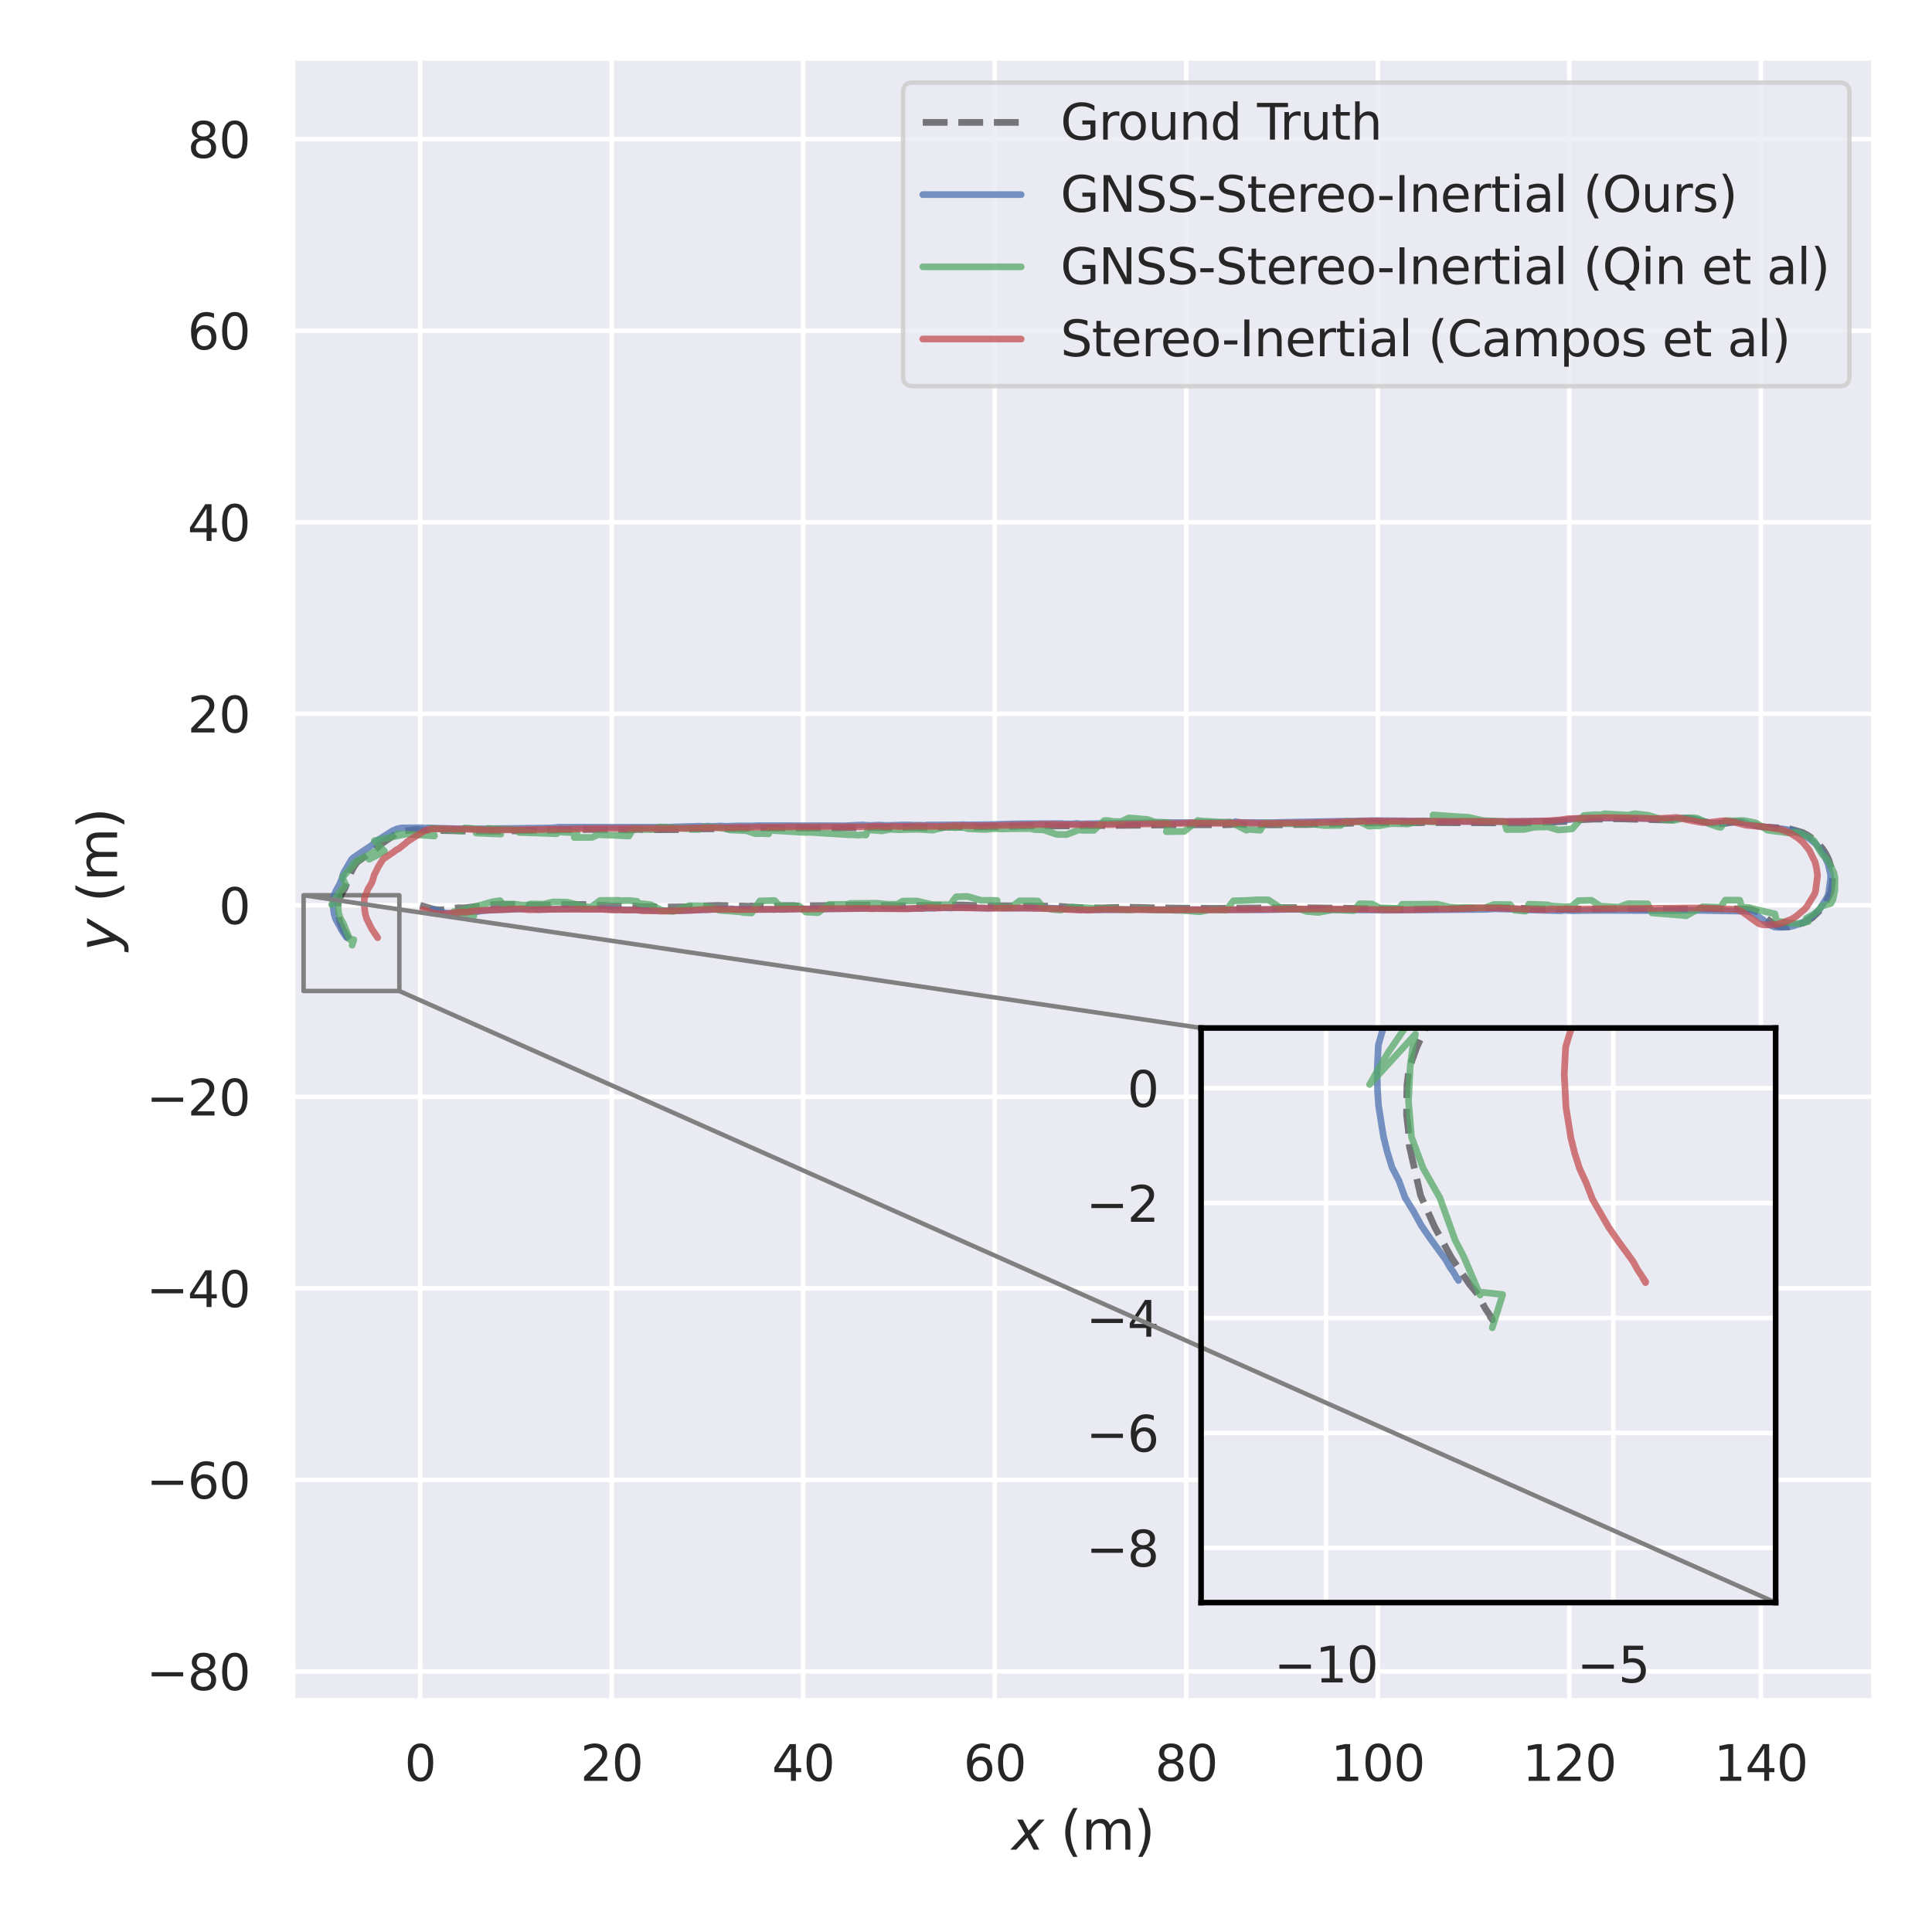 <?xml version="1.0" encoding="utf-8" standalone="no"?>
<!DOCTYPE svg PUBLIC "-//W3C//DTD SVG 1.1//EN"
  "http://www.w3.org/Graphics/SVG/1.1/DTD/svg11.dtd">
<svg xmlns:xlink="http://www.w3.org/1999/xlink" width="432pt" height="432pt" viewBox="0 0 432 432" xmlns="http://www.w3.org/2000/svg" version="1.1">
 <defs>
  <style type="text/css">*{stroke-linejoin: round; stroke-linecap: butt}</style>
 </defs>
 <g id="figure_1">
  <g id="patch_1">
   <path d="M 0 432 
L 432 432 
L 432 0 
L 0 0 
z
" style="fill: #ffffff"/>
  </g>
  <g id="axes_1">
   <g id="patch_2">
    <path d="M 65.43 380.34 
L 419.04 380.34 
L 419.04 12.96 
L 65.43 12.96 
z
" style="fill: #eaeaf2"/>
   </g>
   <g id="matplotlib.axis_1">
    <g id="xtick_1">
     <g id="line2d_1">
      <path d="M 93.948 380.34 
L 93.948 12.96 
" clip-path="url(#p5e0800cb71)" style="fill: none; stroke: #ffffff; stroke-linecap: round"/>
     </g>
     <g id="text_1">
      <!-- 0 -->
      <g style="fill: #262626" transform="translate(90.448 398.198)scale(0.11 -0.11)">
       <defs>
        <path id="DejaVuSans-30" d="M 2034 4250 
Q 1547 4250 1301 3770 
Q 1056 3291 1056 2328 
Q 1056 1369 1301 889 
Q 1547 409 2034 409 
Q 2525 409 2770 889 
Q 3016 1369 3016 2328 
Q 3016 3291 2770 3770 
Q 2525 4250 2034 4250 
z
M 2034 4750 
Q 2819 4750 3233 4129 
Q 3647 3509 3647 2328 
Q 3647 1150 3233 529 
Q 2819 -91 2034 -91 
Q 1250 -91 836 529 
Q 422 1150 422 2328 
Q 422 3509 836 4129 
Q 1250 4750 2034 4750 
z
" transform="scale(0.016)"/>
       </defs>
       <use xlink:href="#DejaVuSans-30"/>
      </g>
     </g>
    </g>
    <g id="xtick_2">
     <g id="line2d_2">
      <path d="M 136.774 380.34 
L 136.774 12.96 
" clip-path="url(#p5e0800cb71)" style="fill: none; stroke: #ffffff; stroke-linecap: round"/>
     </g>
     <g id="text_2">
      <!-- 20 -->
      <g style="fill: #262626" transform="translate(129.775 398.198)scale(0.11 -0.11)">
       <defs>
        <path id="DejaVuSans-32" d="M 1228 531 
L 3431 531 
L 3431 0 
L 469 0 
L 469 531 
Q 828 903 1448 1529 
Q 2069 2156 2228 2338 
Q 2531 2678 2651 2914 
Q 2772 3150 2772 3378 
Q 2772 3750 2511 3984 
Q 2250 4219 1831 4219 
Q 1534 4219 1204 4116 
Q 875 4013 500 3803 
L 500 4441 
Q 881 4594 1212 4672 
Q 1544 4750 1819 4750 
Q 2544 4750 2975 4387 
Q 3406 4025 3406 3419 
Q 3406 3131 3298 2873 
Q 3191 2616 2906 2266 
Q 2828 2175 2409 1742 
Q 1991 1309 1228 531 
z
" transform="scale(0.016)"/>
       </defs>
       <use xlink:href="#DejaVuSans-32"/>
       <use xlink:href="#DejaVuSans-30" x="63.623"/>
      </g>
     </g>
    </g>
    <g id="xtick_3">
     <g id="line2d_3">
      <path d="M 179.6 380.34 
L 179.6 12.96 
" clip-path="url(#p5e0800cb71)" style="fill: none; stroke: #ffffff; stroke-linecap: round"/>
     </g>
     <g id="text_3">
      <!-- 40 -->
      <g style="fill: #262626" transform="translate(172.601 398.198)scale(0.11 -0.11)">
       <defs>
        <path id="DejaVuSans-34" d="M 2419 4116 
L 825 1625 
L 2419 1625 
L 2419 4116 
z
M 2253 4666 
L 3047 4666 
L 3047 1625 
L 3713 1625 
L 3713 1100 
L 3047 1100 
L 3047 0 
L 2419 0 
L 2419 1100 
L 313 1100 
L 313 1709 
L 2253 4666 
z
" transform="scale(0.016)"/>
       </defs>
       <use xlink:href="#DejaVuSans-34"/>
       <use xlink:href="#DejaVuSans-30" x="63.623"/>
      </g>
     </g>
    </g>
    <g id="xtick_4">
     <g id="line2d_4">
      <path d="M 222.426 380.34 
L 222.426 12.96 
" clip-path="url(#p5e0800cb71)" style="fill: none; stroke: #ffffff; stroke-linecap: round"/>
     </g>
     <g id="text_4">
      <!-- 60 -->
      <g style="fill: #262626" transform="translate(215.427 398.198)scale(0.11 -0.11)">
       <defs>
        <path id="DejaVuSans-36" d="M 2113 2584 
Q 1688 2584 1439 2293 
Q 1191 2003 1191 1497 
Q 1191 994 1439 701 
Q 1688 409 2113 409 
Q 2538 409 2786 701 
Q 3034 994 3034 1497 
Q 3034 2003 2786 2293 
Q 2538 2584 2113 2584 
z
M 3366 4563 
L 3366 3988 
Q 3128 4100 2886 4159 
Q 2644 4219 2406 4219 
Q 1781 4219 1451 3797 
Q 1122 3375 1075 2522 
Q 1259 2794 1537 2939 
Q 1816 3084 2150 3084 
Q 2853 3084 3261 2657 
Q 3669 2231 3669 1497 
Q 3669 778 3244 343 
Q 2819 -91 2113 -91 
Q 1303 -91 875 529 
Q 447 1150 447 2328 
Q 447 3434 972 4092 
Q 1497 4750 2381 4750 
Q 2619 4750 2861 4703 
Q 3103 4656 3366 4563 
z
" transform="scale(0.016)"/>
       </defs>
       <use xlink:href="#DejaVuSans-36"/>
       <use xlink:href="#DejaVuSans-30" x="63.623"/>
      </g>
     </g>
    </g>
    <g id="xtick_5">
     <g id="line2d_5">
      <path d="M 265.252 380.34 
L 265.252 12.96 
" clip-path="url(#p5e0800cb71)" style="fill: none; stroke: #ffffff; stroke-linecap: round"/>
     </g>
     <g id="text_5">
      <!-- 80 -->
      <g style="fill: #262626" transform="translate(258.253 398.198)scale(0.11 -0.11)">
       <defs>
        <path id="DejaVuSans-38" d="M 2034 2216 
Q 1584 2216 1326 1975 
Q 1069 1734 1069 1313 
Q 1069 891 1326 650 
Q 1584 409 2034 409 
Q 2484 409 2743 651 
Q 3003 894 3003 1313 
Q 3003 1734 2745 1975 
Q 2488 2216 2034 2216 
z
M 1403 2484 
Q 997 2584 770 2862 
Q 544 3141 544 3541 
Q 544 4100 942 4425 
Q 1341 4750 2034 4750 
Q 2731 4750 3128 4425 
Q 3525 4100 3525 3541 
Q 3525 3141 3298 2862 
Q 3072 2584 2669 2484 
Q 3125 2378 3379 2068 
Q 3634 1759 3634 1313 
Q 3634 634 3220 271 
Q 2806 -91 2034 -91 
Q 1263 -91 848 271 
Q 434 634 434 1313 
Q 434 1759 690 2068 
Q 947 2378 1403 2484 
z
M 1172 3481 
Q 1172 3119 1398 2916 
Q 1625 2713 2034 2713 
Q 2441 2713 2670 2916 
Q 2900 3119 2900 3481 
Q 2900 3844 2670 4047 
Q 2441 4250 2034 4250 
Q 1625 4250 1398 4047 
Q 1172 3844 1172 3481 
z
" transform="scale(0.016)"/>
       </defs>
       <use xlink:href="#DejaVuSans-38"/>
       <use xlink:href="#DejaVuSans-30" x="63.623"/>
      </g>
     </g>
    </g>
    <g id="xtick_6">
     <g id="line2d_6">
      <path d="M 308.078 380.34 
L 308.078 12.96 
" clip-path="url(#p5e0800cb71)" style="fill: none; stroke: #ffffff; stroke-linecap: round"/>
     </g>
     <g id="text_6">
      <!-- 100 -->
      <g style="fill: #262626" transform="translate(297.58 398.198)scale(0.11 -0.11)">
       <defs>
        <path id="DejaVuSans-31" d="M 794 531 
L 1825 531 
L 1825 4091 
L 703 3866 
L 703 4441 
L 1819 4666 
L 2450 4666 
L 2450 531 
L 3481 531 
L 3481 0 
L 794 0 
L 794 531 
z
" transform="scale(0.016)"/>
       </defs>
       <use xlink:href="#DejaVuSans-31"/>
       <use xlink:href="#DejaVuSans-30" x="63.623"/>
       <use xlink:href="#DejaVuSans-30" x="127.246"/>
      </g>
     </g>
    </g>
    <g id="xtick_7">
     <g id="line2d_7">
      <path d="M 350.904 380.34 
L 350.904 12.96 
" clip-path="url(#p5e0800cb71)" style="fill: none; stroke: #ffffff; stroke-linecap: round"/>
     </g>
     <g id="text_7">
      <!-- 120 -->
      <g style="fill: #262626" transform="translate(340.406 398.198)scale(0.11 -0.11)">
       <use xlink:href="#DejaVuSans-31"/>
       <use xlink:href="#DejaVuSans-32" x="63.623"/>
       <use xlink:href="#DejaVuSans-30" x="127.246"/>
      </g>
     </g>
    </g>
    <g id="xtick_8">
     <g id="line2d_8">
      <path d="M 393.73 380.34 
L 393.73 12.96 
" clip-path="url(#p5e0800cb71)" style="fill: none; stroke: #ffffff; stroke-linecap: round"/>
     </g>
     <g id="text_8">
      <!-- 140 -->
      <g style="fill: #262626" transform="translate(383.232 398.198)scale(0.11 -0.11)">
       <use xlink:href="#DejaVuSans-31"/>
       <use xlink:href="#DejaVuSans-34" x="63.623"/>
       <use xlink:href="#DejaVuSans-30" x="127.246"/>
      </g>
     </g>
    </g>
    <g id="text_9">
     <!-- $x$ (m) -->
     <g style="fill: #262626" transform="translate(226.215 413.604)scale(0.12 -0.12)">
      <defs>
       <path id="DejaVuSans-Oblique-78" d="M 3841 3500 
L 2234 1784 
L 3219 0 
L 2559 0 
L 1819 1388 
L 531 0 
L -166 0 
L 1556 1844 
L 641 3500 
L 1300 3500 
L 1972 2234 
L 3144 3500 
L 3841 3500 
z
" transform="scale(0.016)"/>
       <path id="DejaVuSans-20" transform="scale(0.016)"/>
       <path id="DejaVuSans-28" d="M 1984 4856 
Q 1566 4138 1362 3434 
Q 1159 2731 1159 2009 
Q 1159 1288 1364 580 
Q 1569 -128 1984 -844 
L 1484 -844 
Q 1016 -109 783 600 
Q 550 1309 550 2009 
Q 550 2706 781 3412 
Q 1013 4119 1484 4856 
L 1984 4856 
z
" transform="scale(0.016)"/>
       <path id="DejaVuSans-6d" d="M 3328 2828 
Q 3544 3216 3844 3400 
Q 4144 3584 4550 3584 
Q 5097 3584 5394 3201 
Q 5691 2819 5691 2113 
L 5691 0 
L 5113 0 
L 5113 2094 
Q 5113 2597 4934 2840 
Q 4756 3084 4391 3084 
Q 3944 3084 3684 2787 
Q 3425 2491 3425 1978 
L 3425 0 
L 2847 0 
L 2847 2094 
Q 2847 2600 2669 2842 
Q 2491 3084 2119 3084 
Q 1678 3084 1418 2786 
Q 1159 2488 1159 1978 
L 1159 0 
L 581 0 
L 581 3500 
L 1159 3500 
L 1159 2956 
Q 1356 3278 1631 3431 
Q 1906 3584 2284 3584 
Q 2666 3584 2933 3390 
Q 3200 3197 3328 2828 
z
" transform="scale(0.016)"/>
       <path id="DejaVuSans-29" d="M 513 4856 
L 1013 4856 
Q 1481 4119 1714 3412 
Q 1947 2706 1947 2009 
Q 1947 1309 1714 600 
Q 1481 -109 1013 -844 
L 513 -844 
Q 928 -128 1133 580 
Q 1338 1288 1338 2009 
Q 1338 2731 1133 3434 
Q 928 4138 513 4856 
z
" transform="scale(0.016)"/>
      </defs>
      <use xlink:href="#DejaVuSans-Oblique-78" transform="translate(0 0.125)"/>
      <use xlink:href="#DejaVuSans-20" transform="translate(59.18 0.125)"/>
      <use xlink:href="#DejaVuSans-28" transform="translate(90.967 0.125)"/>
      <use xlink:href="#DejaVuSans-6d" transform="translate(129.98 0.125)"/>
      <use xlink:href="#DejaVuSans-29" transform="translate(227.393 0.125)"/>
     </g>
    </g>
   </g>
   <g id="matplotlib.axis_2">
    <g id="ytick_1">
     <g id="line2d_9">
      <path d="M 65.43 373.729 
L 419.04 373.729 
" clip-path="url(#p5e0800cb71)" style="fill: none; stroke: #ffffff; stroke-linecap: round"/>
     </g>
     <g id="text_10">
      <!-- −80 -->
      <g style="fill: #262626" transform="translate(32.715 377.908)scale(0.11 -0.11)">
       <defs>
        <path id="DejaVuSans-2212" d="M 678 2272 
L 4684 2272 
L 4684 1741 
L 678 1741 
L 678 2272 
z
" transform="scale(0.016)"/>
       </defs>
       <use xlink:href="#DejaVuSans-2212"/>
       <use xlink:href="#DejaVuSans-38" x="83.789"/>
       <use xlink:href="#DejaVuSans-30" x="147.412"/>
      </g>
     </g>
    </g>
    <g id="ytick_2">
     <g id="line2d_10">
      <path d="M 65.43 330.902 
L 419.04 330.902 
" clip-path="url(#p5e0800cb71)" style="fill: none; stroke: #ffffff; stroke-linecap: round"/>
     </g>
     <g id="text_11">
      <!-- −60 -->
      <g style="fill: #262626" transform="translate(32.715 335.082)scale(0.11 -0.11)">
       <use xlink:href="#DejaVuSans-2212"/>
       <use xlink:href="#DejaVuSans-36" x="83.789"/>
       <use xlink:href="#DejaVuSans-30" x="147.412"/>
      </g>
     </g>
    </g>
    <g id="ytick_3">
     <g id="line2d_11">
      <path d="M 65.43 288.076 
L 419.04 288.076 
" clip-path="url(#p5e0800cb71)" style="fill: none; stroke: #ffffff; stroke-linecap: round"/>
     </g>
     <g id="text_12">
      <!-- −40 -->
      <g style="fill: #262626" transform="translate(32.715 292.255)scale(0.11 -0.11)">
       <use xlink:href="#DejaVuSans-2212"/>
       <use xlink:href="#DejaVuSans-34" x="83.789"/>
       <use xlink:href="#DejaVuSans-30" x="147.412"/>
      </g>
     </g>
    </g>
    <g id="ytick_4">
     <g id="line2d_12">
      <path d="M 65.43 245.25 
L 419.04 245.25 
" clip-path="url(#p5e0800cb71)" style="fill: none; stroke: #ffffff; stroke-linecap: round"/>
     </g>
     <g id="text_13">
      <!-- −20 -->
      <g style="fill: #262626" transform="translate(32.715 249.429)scale(0.11 -0.11)">
       <use xlink:href="#DejaVuSans-2212"/>
       <use xlink:href="#DejaVuSans-32" x="83.789"/>
       <use xlink:href="#DejaVuSans-30" x="147.412"/>
      </g>
     </g>
    </g>
    <g id="ytick_5">
     <g id="line2d_13">
      <path d="M 65.43 202.424 
L 419.04 202.424 
" clip-path="url(#p5e0800cb71)" style="fill: none; stroke: #ffffff; stroke-linecap: round"/>
     </g>
     <g id="text_14">
      <!-- 0 -->
      <g style="fill: #262626" transform="translate(48.931 206.603)scale(0.11 -0.11)">
       <use xlink:href="#DejaVuSans-30"/>
      </g>
     </g>
    </g>
    <g id="ytick_6">
     <g id="line2d_14">
      <path d="M 65.43 159.598 
L 419.04 159.598 
" clip-path="url(#p5e0800cb71)" style="fill: none; stroke: #ffffff; stroke-linecap: round"/>
     </g>
     <g id="text_15">
      <!-- 20 -->
      <g style="fill: #262626" transform="translate(41.932 163.777)scale(0.11 -0.11)">
       <use xlink:href="#DejaVuSans-32"/>
       <use xlink:href="#DejaVuSans-30" x="63.623"/>
      </g>
     </g>
    </g>
    <g id="ytick_7">
     <g id="line2d_15">
      <path d="M 65.43 116.772 
L 419.04 116.772 
" clip-path="url(#p5e0800cb71)" style="fill: none; stroke: #ffffff; stroke-linecap: round"/>
     </g>
     <g id="text_16">
      <!-- 40 -->
      <g style="fill: #262626" transform="translate(41.932 120.951)scale(0.11 -0.11)">
       <use xlink:href="#DejaVuSans-34"/>
       <use xlink:href="#DejaVuSans-30" x="63.623"/>
      </g>
     </g>
    </g>
    <g id="ytick_8">
     <g id="line2d_16">
      <path d="M 65.43 73.946 
L 419.04 73.946 
" clip-path="url(#p5e0800cb71)" style="fill: none; stroke: #ffffff; stroke-linecap: round"/>
     </g>
     <g id="text_17">
      <!-- 60 -->
      <g style="fill: #262626" transform="translate(41.932 78.125)scale(0.11 -0.11)">
       <use xlink:href="#DejaVuSans-36"/>
       <use xlink:href="#DejaVuSans-30" x="63.623"/>
      </g>
     </g>
    </g>
    <g id="ytick_9">
     <g id="line2d_17">
      <path d="M 65.43 31.12 
L 419.04 31.12 
" clip-path="url(#p5e0800cb71)" style="fill: none; stroke: #ffffff; stroke-linecap: round"/>
     </g>
     <g id="text_18">
      <!-- 80 -->
      <g style="fill: #262626" transform="translate(41.932 35.299)scale(0.11 -0.11)">
       <use xlink:href="#DejaVuSans-38"/>
       <use xlink:href="#DejaVuSans-30" x="63.623"/>
      </g>
     </g>
    </g>
    <g id="text_19">
     <!-- $y$ (m) -->
     <g style="fill: #262626" transform="translate(26.195 212.67)rotate(-90)scale(0.12 -0.12)">
      <defs>
       <path id="DejaVuSans-Oblique-79" d="M 1588 -325 
Q 1188 -997 936 -1164 
Q 684 -1331 294 -1331 
L -159 -1331 
L -63 -850 
L 269 -850 
Q 509 -850 678 -719 
Q 847 -588 1056 -206 
L 1234 128 
L 459 3500 
L 1069 3500 
L 1650 819 
L 3256 3500 
L 3859 3500 
L 1588 -325 
z
" transform="scale(0.016)"/>
      </defs>
      <use xlink:href="#DejaVuSans-Oblique-79" transform="translate(0 0.125)"/>
      <use xlink:href="#DejaVuSans-20" transform="translate(59.18 0.125)"/>
      <use xlink:href="#DejaVuSans-28" transform="translate(90.967 0.125)"/>
      <use xlink:href="#DejaVuSans-6d" transform="translate(129.98 0.125)"/>
      <use xlink:href="#DejaVuSans-29" transform="translate(227.393 0.125)"/>
     </g>
    </g>
   </g>
   <g id="patch_3">
    <path d="M 67.88 221.594 
L 89.293 221.594 
L 89.293 200.181 
L 67.88 200.181 
L 67.88 221.594 
z
" clip-path="url(#p5e0800cb71)" style="fill: none; stroke: #808080; stroke-linejoin: miter"/>
   </g>
   <g id="line2d_18">
    <path d="M 93.948 202.424 
L 95.172 202.778 
L 96.927 203.305 
L 98.324 203.455 
L 99.331 203.398 
L 102.47 202.982 
L 103.846 203.002 
L 108.653 202.385 
L 112.143 202.181 
L 116.435 202.313 
L 117.681 202.471 
L 124.176 202.31 
L 124.669 202.353 
L 125.722 202.274 
L 130.157 202.24 
L 135.247 202.446 
L 136.577 202.572 
L 139.111 202.563 
L 140.703 202.595 
L 141.22 202.526 
L 144.062 202.763 
L 145.698 202.701 
L 146.808 202.786 
L 149.949 202.797 
L 153.49 202.757 
L 154.573 202.703 
L 156.617 202.578 
L 160.717 202.457 
L 161.752 202.491 
L 164.217 202.542 
L 165.219 202.553 
L 167.57 202.652 
L 168.014 202.557 
L 168.45 202.639 
L 170.41 202.59 
L 171.467 202.6 
L 175.764 202.508 
L 177.381 202.484 
L 178.41 202.564 
L 179.525 202.507 
L 181.187 202.527 
L 187.92 202.453 
L 190.686 202.392 
L 192.262 202.427 
L 194.677 202.393 
L 195.429 202.487 
L 198.24 202.471 
L 201.003 202.534 
L 215.016 202.371 
L 219.15 202.514 
L 220.076 202.501 
L 236.279 202.618 
L 240.368 202.911 
L 246.293 203.013 
L 247.779 202.957 
L 249.835 202.904 
L 251.787 202.834 
L 253.289 202.878 
L 255.283 202.902 
L 256.842 202.968 
L 264.172 203.067 
L 268.499 203.083 
L 272.298 203.106 
L 286.787 202.941 
L 288.378 202.927 
L 308.322 203.175 
L 309.46 203.202 
L 311.684 203.246 
L 315.319 203.278 
L 317.744 203.254 
L 320.083 203.245 
L 322.4 203.18 
L 323.798 203.168 
L 335.422 202.932 
L 339.345 203.018 
L 340.849 203.119 
L 349.299 203.334 
L 349.898 203.234 
L 350.9 203.308 
L 352.997 203.266 
L 353.616 203.221 
L 354.186 203.318 
L 355.876 203.255 
L 357.614 203.231 
L 362.385 203.232 
L 365.391 203.274 
L 368.227 203.319 
L 370.792 203.32 
L 374.581 203.313 
L 378.745 203.158 
L 389.858 203.227 
L 391.356 203.346 
L 392.675 203.75 
L 393.456 204.189 
L 394.553 205.017 
L 396.918 206.868 
L 397.435 207.082 
L 398.607 207.278 
L 399.223 207.259 
L 400.003 207.225 
L 403.296 206.338 
L 405.155 205.284 
L 407.365 203.17 
L 408.113 202.032 
L 409.371 199.536 
L 409.723 197.431 
L 409.784 196.011 
L 409.599 194.51 
L 408.955 192.332 
L 408.287 190.931 
L 407.462 189.682 
L 405.967 188.032 
L 404.27 186.8 
L 403.06 186.156 
L 400.354 185.37 
L 397.766 185.118 
L 394.772 184.923 
L 393.082 184.695 
L 391.488 184.202 
L 390.407 183.923 
L 388.73 183.729 
L 386.695 183.972 
L 385.381 184.158 
L 383.715 184.21 
L 381.133 183.719 
L 377.91 182.998 
L 376.546 183.05 
L 373.2 183.36 
L 372.234 183.345 
L 361.804 183.084 
L 360.465 183.102 
L 358.388 183.155 
L 356.291 183.159 
L 352.98 183.322 
L 350.639 183.662 
L 341.177 184.003 
L 335.8 184.007 
L 334.184 184.001 
L 329 183.957 
L 326.121 183.971 
L 319.512 183.922 
L 318.438 183.94 
L 316.9 183.977 
L 314.386 183.963 
L 304.891 184.003 
L 297.031 184.211 
L 294.568 184.299 
L 291.919 184.383 
L 290.659 184.366 
L 284.902 184.435 
L 280.939 184.418 
L 280.403 184.36 
L 279.543 184.434 
L 277.667 184.364 
L 277.214 184.238 
L 275.425 184.372 
L 273.561 184.428 
L 264.842 184.425 
L 260.8 184.463 
L 238.418 184.675 
L 236.664 184.688 
L 235.854 184.698 
L 233.145 184.575 
L 232.294 184.663 
L 227.757 184.707 
L 226.959 184.783 
L 224.215 184.844 
L 222.588 184.929 
L 216.101 184.941 
L 213.85 184.955 
L 212.698 184.931 
L 212.152 184.979 
L 211.592 184.9 
L 211.127 185.017 
L 210.111 185.019 
L 208.594 185.038 
L 208.065 185 
L 207.566 185.108 
L 206.564 185.058 
L 205.05 185.043 
L 202.887 185.009 
L 200.258 185.102 
L 199.248 185.146 
L 197.583 185.04 
L 193.876 185.082 
L 192.802 185.071 
L 185.381 185.157 
L 178.256 185.17 
L 177.295 185.175 
L 170.143 185.15 
L 169.237 185.208 
L 167.509 185.197 
L 166.217 185.276 
L 164.515 185.29 
L 162.667 185.274 
L 157.053 185.344 
L 151.106 185.501 
L 148.46 185.516 
L 147.197 185.529 
L 145.503 185.462 
L 143.634 185.483 
L 142.688 185.449 
L 141.74 185.515 
L 140.184 185.594 
L 139.149 185.557 
L 131.573 185.465 
L 128.51 185.555 
L 125.59 185.518 
L 125.03 185.647 
L 123.349 185.649 
L 121.708 185.697 
L 119.45 185.688 
L 117.209 185.75 
L 109.882 185.864 
L 108.944 185.842 
L 107.047 185.858 
L 104.77 185.817 
L 103.913 185.822 
L 94.396 185.607 
L 93.221 185.475 
L 89.897 185.844 
L 88.441 186.551 
L 85.348 188.638 
L 83.731 190.077 
L 83.042 190.529 
L 79.863 192.767 
L 79.016 194.013 
L 78.532 194.958 
L 77.501 197.63 
L 77.22 198.434 
L 76.299 200.061 
L 75.742 201.389 
L 75.551 202.339 
L 75.605 203.99 
L 75.786 205.229 
L 76.062 206.426 
L 76.896 208.174 
L 77.879 209.725 
L 78.334 210.381 
L 78.737 211.055 
L 78.587 210.888 
" clip-path="url(#p5e0800cb71)" style="fill: none; stroke-dasharray: 5.55,2.4; stroke-dashoffset: 0; stroke: #000000; stroke-opacity: 0.5; stroke-width: 1.5"/>
   </g>
   <g id="line2d_19">
    <path d="M 96.794 203.321 
L 98.485 203.854 
L 99.748 204.191 
L 101.704 204.285 
L 103.553 204.033 
L 104.863 203.864 
L 105.633 203.864 
L 106.076 203.791 
L 106.541 203.891 
L 107.503 203.688 
L 109.376 203.526 
L 110.468 203.48 
L 118.346 203.165 
L 120.368 203.39 
L 126.049 203.233 
L 128.197 203.194 
L 134.832 203.237 
L 138.15 203.403 
L 139.494 203.42 
L 144.81 203.498 
L 146.454 203.603 
L 147.494 203.548 
L 150.007 203.699 
L 163.583 203.205 
L 164.546 203.297 
L 166.444 203.308 
L 167.818 203.35 
L 172.579 203.347 
L 173.108 203.397 
L 173.591 203.321 
L 175.296 203.36 
L 176.261 203.29 
L 177.352 203.275 
L 178.903 203.201 
L 180.556 203.254 
L 182.684 203.226 
L 183.727 203.255 
L 196.472 203.103 
L 197.174 203.179 
L 197.917 203.133 
L 203.324 203.179 
L 206.211 203.121 
L 207.217 203.09 
L 208.883 203.09 
L 209.742 202.952 
L 212.785 203.018 
L 213.939 202.915 
L 220.852 203.075 
L 223.077 203.008 
L 224.364 203.068 
L 235.311 203.062 
L 242.613 203.438 
L 250.861 203.409 
L 251.677 203.387 
L 254.722 203.331 
L 256.696 203.4 
L 281.922 203.43 
L 288.813 203.317 
L 306.255 203.471 
L 307.312 203.475 
L 308.996 203.532 
L 310.107 203.523 
L 332.413 203.336 
L 334.251 203.204 
L 335.234 203.247 
L 339.566 203.327 
L 340.765 203.439 
L 341.472 203.443 
L 348.876 203.648 
L 349.925 203.541 
L 350.93 203.607 
L 351.467 203.639 
L 355.896 203.566 
L 360.622 203.567 
L 362.329 203.571 
L 374.23 203.634 
L 376.896 203.511 
L 390.813 203.76 
L 391.643 203.995 
L 392.404 204.336 
L 395.718 206.836 
L 396.801 207.276 
L 397.882 207.357 
L 400.042 207.248 
L 401.287 206.942 
L 401.788 206.733 
L 402.233 206.671 
L 404.05 205.778 
L 405.448 204.737 
L 406.479 203.805 
L 406.91 203.296 
L 408.62 200.524 
L 408.86 199.841 
L 409.334 196.367 
L 409.279 195.37 
L 408.77 193.154 
L 407.794 191.121 
L 406.974 189.906 
L 406.054 188.737 
L 404.772 187.662 
L 403.002 186.496 
L 400.995 185.703 
L 397.044 185.143 
L 393.896 184.895 
L 391.158 184.306 
L 390.145 183.999 
L 388.307 183.698 
L 386.755 183.735 
L 385.386 183.994 
L 384.552 184.054 
L 382.849 184.068 
L 381.097 183.825 
L 379.632 183.361 
L 377.963 183.026 
L 376.704 182.876 
L 375.285 183.009 
L 374.39 183.151 
L 371.899 183.137 
L 369.396 183.121 
L 367.578 183.006 
L 365.88 182.973 
L 363.55 182.922 
L 353.538 182.963 
L 352.235 183.089 
L 350.333 183.367 
L 348.802 183.469 
L 347.893 183.559 
L 338.094 183.682 
L 337.093 183.699 
L 328.847 183.683 
L 326.001 183.663 
L 322.464 183.63 
L 318.062 183.553 
L 315.44 183.597 
L 314.428 183.557 
L 309.534 183.524 
L 308.249 183.49 
L 304.345 183.561 
L 302.203 183.614 
L 301.156 183.608 
L 286.767 183.88 
L 285.044 183.936 
L 283.442 183.954 
L 277.251 183.914 
L 276.3 183.728 
L 275.522 183.962 
L 275.01 183.848 
L 272.57 183.93 
L 267.426 183.941 
L 261.076 183.937 
L 241.424 184.228 
L 240.871 184.114 
L 239.955 184.225 
L 238.047 184.222 
L 237.554 184.158 
L 228.249 184.194 
L 226.511 184.234 
L 222.064 184.36 
L 220.937 184.393 
L 216.073 184.443 
L 215.52 184.381 
L 214.424 184.438 
L 207.352 184.47 
L 206.385 184.57 
L 205.938 184.502 
L 204.439 184.529 
L 203.385 184.466 
L 201.861 184.464 
L 199.659 184.536 
L 198.179 184.571 
L 196.578 184.485 
L 194.594 184.593 
L 192.793 184.463 
L 188.615 184.664 
L 186.905 184.632 
L 169.156 184.622 
L 168.565 184.682 
L 166.43 184.677 
L 164.839 184.683 
L 162.422 184.767 
L 161.039 184.697 
L 159.396 184.789 
L 158.272 184.727 
L 157.256 184.805 
L 156.316 184.72 
L 155.343 184.787 
L 154.383 184.802 
L 149.834 184.935 
L 148.958 184.951 
L 147.68 184.942 
L 146.842 184.969 
L 125.025 184.965 
L 123.859 185.084 
L 122.821 185.136 
L 105.806 185.349 
L 104.891 185.249 
L 103.188 185.35 
L 102.377 185.312 
L 95.503 185.116 
L 94.989 185.2 
L 94.386 185.083 
L 89.807 185.123 
L 88.77 185.337 
L 87.772 185.772 
L 84.154 188.078 
L 83.003 189.099 
L 80.509 190.755 
L 78.955 191.831 
L 78.62 192.157 
L 76.93 195.011 
L 76.717 195.479 
L 76.431 196.496 
L 76.003 197.589 
L 75.157 199.126 
L 74.611 200.378 
L 74.486 200.823 
L 74.456 202.505 
L 74.678 204.229 
L 74.995 205.372 
L 76.426 208.035 
L 77.47 209.591 
L 77.372 209.431 
" clip-path="url(#p5e0800cb71)" style="fill: none; stroke: #4c72b0; stroke-opacity: 0.75; stroke-width: 1.5; stroke-linecap: round"/>
   </g>
   <g id="line2d_20">
    <path d="M 102.996 204.957 
L 104.25 205.182 
L 105.178 204.914 
L 105.966 204.809 
L 101.503 203.815 
L 102.195 203.812 
L 102.991 203.69 
L 103.521 203.46 
L 105.108 203.08 
L 110.117 201.64 
L 111.813 201.387 
L 112.442 202.202 
L 114.728 202.116 
L 116.67 202.384 
L 117.765 202.405 
L 118.698 202.108 
L 120.701 202.161 
L 121.647 202.15 
L 123.582 201.678 
L 126.818 201.717 
L 130.602 202.665 
L 132.194 202.811 
L 134.184 201.342 
L 138.073 201.317 
L 138.94 201.391 
L 140.475 201.347 
L 142.442 201.522 
L 142.783 201.999 
L 145.497 202.279 
L 148.008 203.567 
L 149.787 203.741 
L 150.653 203.78 
L 154.125 202.509 
L 157.59 202.575 
L 160.924 203.55 
L 165.123 203.858 
L 166.471 204.066 
L 168.073 204.139 
L 169.906 201.449 
L 173.169 201.351 
L 174.304 202.509 
L 178.696 202.589 
L 180.188 203.945 
L 182.933 204.083 
L 185.405 202.222 
L 187.085 202.225 
L 189.451 202.214 
L 190.082 202.008 
L 192.827 201.985 
L 195.998 201.963 
L 198.582 202.211 
L 200.106 202.19 
L 200.646 202.192 
L 201.844 201.484 
L 205.071 201.476 
L 208.389 202.258 
L 212.441 202.314 
L 213.791 200.524 
L 216.344 200.439 
L 219.388 201.321 
L 221.338 201.306 
L 222.969 201.355 
L 222.806 202.769 
L 225.873 203.013 
L 228.013 201.411 
L 230.644 201.425 
L 232.107 201.465 
L 233.376 203.116 
L 234.212 203.139 
L 235.232 203.348 
L 237.173 203.499 
L 239.71 202.803 
L 246.885 203.206 
L 247.651 203.123 
L 252.473 203.477 
L 255.09 203.245 
L 258.583 203.453 
L 261.143 203.437 
L 262.078 203.517 
L 264.572 203.594 
L 268.3 203.876 
L 270.845 203.362 
L 274.162 203.515 
L 275.8 201.428 
L 278.809 201.337 
L 281.18 201.195 
L 283.597 201.207 
L 286.368 203.019 
L 290.667 203.265 
L 292.139 203.804 
L 294.773 204.03 
L 298.118 203.42 
L 302.708 203.629 
L 303.988 202.081 
L 305.903 202.109 
L 306.838 202.147 
L 308.467 202.986 
L 312.803 203.127 
L 313.536 202.207 
L 316.639 202.192 
L 321.221 202.158 
L 324.193 202.837 
L 326.051 202.949 
L 327.824 202.899 
L 330.215 202.977 
L 331.894 203.031 
L 334.017 202.24 
L 337.639 202.266 
L 338.725 203.538 
L 341.135 203.737 
L 341.852 202.182 
L 345.868 202.318 
L 347.085 202.599 
L 349.902 202.755 
L 351.393 202.71 
L 352.936 201.383 
L 355.876 201.306 
L 357.85 202.617 
L 361.965 202.825 
L 364.047 202.054 
L 368.428 202.111 
L 369.377 204.133 
L 376.131 204.671 
L 377.005 204.786 
L 380.722 202.733 
L 383.943 202.84 
L 384.773 202.824 
L 385.768 201.26 
L 389.01 201.285 
L 389.481 202.832 
L 391.066 202.925 
L 392.335 203.255 
L 392.701 203.378 
L 396.873 204.346 
L 397.228 206.031 
L 398.803 206.145 
L 401.663 206.546 
L 403.116 206.39 
L 404.353 206.075 
L 403.886 205.335 
L 405.52 204.44 
L 406.74 203.429 
L 407.296 202.618 
L 409.375 202.018 
L 409.848 201.155 
L 410.274 199.13 
L 410.31 196.282 
L 410.032 195.076 
L 408.962 192.847 
L 408.217 191.822 
L 407.405 190.969 
L 405.632 188.01 
L 404.647 187.319 
L 402.489 186.306 
L 401.391 186.055 
L 399.964 186.245 
L 395.241 185.639 
L 392.65 184.017 
L 390.166 183.498 
L 389.275 183.474 
L 387.689 183.552 
L 385.825 183.482 
L 384.771 185.008 
L 384.169 184.897 
L 382.229 184.242 
L 379.615 183 
L 378.882 182.849 
L 377.289 182.873 
L 376.49 182.938 
L 374.201 183.457 
L 371.596 183.217 
L 368.463 182.272 
L 365.463 181.947 
L 364.126 182.269 
L 358.752 181.955 
L 358.013 182.214 
L 356.891 182.156 
L 354.15 182.347 
L 351.566 185.325 
L 349.976 185.48 
L 348.433 185.579 
L 346.074 184.89 
L 343.014 184.972 
L 340.795 185.474 
L 336.884 185.493 
L 336.4 183.712 
L 331.602 183.475 
L 328.419 182.759 
L 325.64 182.596 
L 320.447 182.213 
L 320.562 183.77 
L 317.482 183.637 
L 314.719 184.257 
L 311.112 184.149 
L 308.185 184.691 
L 307.459 184.643 
L 306.037 184.726 
L 303.997 183.752 
L 300.944 183.708 
L 299.787 184.555 
L 296.089 184.598 
L 293.611 184.26 
L 285.347 184.167 
L 282.801 183.981 
L 281.774 185.643 
L 279.355 185.448 
L 278.673 185.639 
L 275.191 183.847 
L 273.649 183.858 
L 268.793 183.589 
L 267.847 183.458 
L 264.787 185.905 
L 260.801 185.956 
L 261.292 183.922 
L 258.173 183.796 
L 256.67 183.251 
L 254.003 183.013 
L 252.388 182.885 
L 250.707 183.725 
L 248.774 183.669 
L 247.862 183.483 
L 246.902 183.482 
L 244.587 185.675 
L 242.056 185.658 
L 241.24 185.567 
L 238.451 186.619 
L 236.284 186.574 
L 233.385 185.566 
L 231.309 185.495 
L 230.445 185.273 
L 225.947 185.315 
L 224.127 185.367 
L 222.521 185.273 
L 220.362 185.482 
L 216.428 185.319 
L 215.493 185.026 
L 214.541 184.977 
L 213.691 185.06 
L 211.429 184.89 
L 208.582 185.621 
L 205.075 185.423 
L 201.023 185.536 
L 199.14 185.424 
L 197.3 185.784 
L 194.018 185.555 
L 193.635 186.717 
L 192.757 186.654 
L 191.865 186.768 
L 191.301 186.681 
L 189.513 186.638 
L 180.931 186.1 
L 180.036 186.143 
L 171.778 185.642 
L 171.884 186.452 
L 170.372 186.389 
L 168.928 186.417 
L 166.904 185.756 
L 164.74 185.652 
L 163.193 185.57 
L 161.499 185.17 
L 157.52 184.861 
L 156.259 185.463 
L 147.639 184.909 
L 145.73 185.525 
L 143.713 185.447 
L 141.591 185.295 
L 140.632 186.945 
L 137.27 186.768 
L 133.735 186.638 
L 132.375 187.243 
L 128.401 187.257 
L 128.999 186.218 
L 122.32 185.927 
L 124.474 186.441 
L 119.792 186.256 
L 116.14 186.15 
L 116.989 185.692 
L 109.132 185.218 
L 111.984 186.511 
L 106.465 186.271 
L 109.522 185.637 
L 106.611 185.342 
L 103.879 185.127 
L 103.28 185.82 
L 98.302 185.371 
L 96.491 185.199 
L 97.143 186.929 
L 90.517 186.493 
L 88.815 186.447 
L 90.405 186.575 
L 83.716 187.993 
L 85.992 190.348 
L 82.55 192.133 
L 84.369 190.138 
L 82.167 191.307 
L 80.094 192.317 
L 78.896 193.134 
L 79.147 193.354 
L 78.189 194.321 
L 76.558 196.242 
L 77.311 197.859 
L 76.408 198.885 
L 74.828 201.13 
L 74.16 202.287 
L 75.87 200.41 
L 75.674 201.608 
L 75.61 202.909 
L 75.722 204.245 
L 76.153 205.404 
L 76.782 206.516 
L 77.665 208.695 
L 78.281 210.134 
L 78.219 210.015 
L 79.12 210.114 
L 78.733 211.353 
L 78.733 211.353 
" clip-path="url(#p5e0800cb71)" style="fill: none; stroke: #55a868; stroke-opacity: 0.75; stroke-width: 1.5; stroke-linecap: round"/>
   </g>
   <g id="line2d_21">
    <path d="M 94.538 203.392 
L 96.667 204.063 
L 97.487 204.267 
L 99.466 204.36 
L 100.891 204.178 
L 102.609 203.95 
L 103.395 203.94 
L 103.848 203.883 
L 104.31 203.976 
L 105.274 203.773 
L 107.191 203.6 
L 108.282 203.534 
L 112.984 203.363 
L 116.205 203.215 
L 118.187 203.431 
L 124.504 203.304 
L 134.835 203.332 
L 136.755 203.473 
L 138.744 203.434 
L 139.741 203.508 
L 141.463 203.474 
L 142.012 203.447 
L 143.625 203.647 
L 146.794 203.673 
L 147.771 203.749 
L 152.433 203.62 
L 155.086 203.53 
L 157.457 203.334 
L 157.88 203.413 
L 159.416 203.303 
L 161.612 203.338 
L 163.97 203.36 
L 164.911 203.395 
L 193.277 203.119 
L 194.048 203.131 
L 194.776 203.213 
L 195.535 203.166 
L 202.793 203.214 
L 204.78 203.103 
L 206.409 203.108 
L 207.245 202.961 
L 210.17 203.037 
L 211.32 202.935 
L 219.925 203.048 
L 220.872 203.079 
L 222.196 203.072 
L 227.475 203.047 
L 228.547 203.026 
L 230.011 203.065 
L 236.801 203.242 
L 238.514 203.346 
L 241.6 203.499 
L 242.199 203.442 
L 243.353 203.516 
L 245.476 203.397 
L 247.118 203.351 
L 260.485 203.438 
L 262.631 203.47 
L 265.375 203.393 
L 265.909 203.462 
L 266.451 203.397 
L 267.528 203.411 
L 271.296 203.445 
L 294.139 203.221 
L 303.334 203.301 
L 305.512 203.33 
L 307.167 203.359 
L 309.998 203.456 
L 314.839 203.411 
L 317.721 203.357 
L 319.058 203.314 
L 321.438 203.263 
L 324.91 203.23 
L 326.349 203.179 
L 331.364 202.975 
L 332.315 203.007 
L 335.438 203.06 
L 336.996 203.134 
L 338.198 203.139 
L 339.637 203.204 
L 341.327 203.289 
L 345.498 203.405 
L 347.061 203.238 
L 348.062 203.301 
L 349.711 203.286 
L 350.254 203.183 
L 350.771 203.295 
L 355.226 203.242 
L 377.882 203.037 
L 379.907 203.025 
L 388.351 203.339 
L 389.522 203.833 
L 393.216 206.519 
L 393.938 206.739 
L 395.03 206.825 
L 397.187 206.709 
L 398.408 206.398 
L 400.683 205.491 
L 401.608 204.911 
L 403.598 203.221 
L 404.021 202.717 
L 405.726 199.933 
L 405.959 199.259 
L 406.402 195.849 
L 406.182 194.134 
L 405.836 192.706 
L 404.533 190.057 
L 403.165 188.37 
L 401.964 187.338 
L 400.222 186.229 
L 398.266 185.461 
L 395.107 184.961 
L 390.33 184.514 
L 388.786 184.117 
L 387.787 183.813 
L 385.914 183.546 
L 384.919 183.556 
L 383.976 183.696 
L 382.272 183.901 
L 380.609 183.926 
L 378.496 183.555 
L 374.883 182.782 
L 373.564 182.872 
L 370.202 183.063 
L 362.242 182.855 
L 359.883 182.813 
L 357.369 182.868 
L 350.684 183.062 
L 348.79 183.344 
L 347.283 183.448 
L 346.384 183.536 
L 343.111 183.644 
L 340.968 183.683 
L 334.937 183.702 
L 326.869 183.663 
L 325.148 183.691 
L 319.63 183.642 
L 316.413 183.624 
L 314.983 183.651 
L 313.984 183.608 
L 312.464 183.633 
L 306.351 183.566 
L 305.955 183.646 
L 305.127 183.587 
L 302.554 183.755 
L 301.865 183.701 
L 293.156 183.995 
L 288.261 184.036 
L 282.9 184.118 
L 281.871 184.132 
L 277.542 183.958 
L 277.079 183.876 
L 276.295 184.111 
L 275.856 184.008 
L 273.041 184.092 
L 267.653 184.064 
L 266.573 183.984 
L 265.142 184.096 
L 249.27 184.363 
L 248.205 184.397 
L 243.759 184.412 
L 243.207 184.308 
L 242.306 184.421 
L 236.578 184.37 
L 234.893 184.308 
L 233.148 184.4 
L 232.801 184.32 
L 231.633 184.412 
L 219.006 184.671 
L 218.468 184.602 
L 217.393 184.666 
L 215.633 184.621 
L 215.085 184.585 
L 214.523 184.709 
L 213.995 184.59 
L 211.674 184.725 
L 209.55 184.806 
L 209.107 184.739 
L 207.682 184.779 
L 206.629 184.711 
L 205.641 184.692 
L 201.524 184.812 
L 199.945 184.736 
L 197.999 184.832 
L 196.263 184.712 
L 192.202 184.917 
L 191.551 184.858 
L 186.463 184.871 
L 181.179 184.888 
L 180.272 184.877 
L 169.953 184.953 
L 169.581 185.012 
L 169.248 184.938 
L 166.935 185.035 
L 165.594 184.956 
L 164.368 185.033 
L 161.979 185.082 
L 160.574 185.057 
L 157.708 185.086 
L 151.921 185.233 
L 133.801 185.257 
L 132.933 185.264 
L 128.933 185.333 
L 127.395 185.392 
L 125.098 185.396 
L 122.396 185.431 
L 119.783 185.511 
L 118.824 185.494 
L 115.209 185.562 
L 113.891 185.544 
L 109.492 185.583 
L 108.68 185.552 
L 105.246 185.429 
L 104.25 185.403 
L 102.079 185.365 
L 101.579 185.452 
L 101.024 185.322 
L 96.514 185.354 
L 95.506 185.567 
L 94.582 185.983 
L 91.036 188.217 
L 90.774 188.499 
L 89.092 189.816 
L 88.67 189.996 
L 88.049 190.487 
L 85.892 191.944 
L 85.547 192.272 
L 84.536 193.901 
L 84.128 194.75 
L 83.703 195.555 
L 83.342 196.801 
L 82.986 197.66 
L 82.293 198.76 
L 81.467 200.891 
L 81.444 202.579 
L 81.663 204.287 
L 81.985 205.418 
L 83.061 207.594 
L 84.445 209.671 
L 84.349 209.509 
" clip-path="url(#p5e0800cb71)" style="fill: none; stroke: #c44e52; stroke-opacity: 0.75; stroke-width: 1.5; stroke-linecap: round"/>
   </g>
   <g id="patch_4">
    <path d="M 65.43 380.34 
L 65.43 12.96 
" style="fill: none; stroke: #ffffff; stroke-width: 1.25; stroke-linejoin: miter; stroke-linecap: square"/>
   </g>
   <g id="patch_5">
    <path d="M 419.04 380.34 
L 419.04 12.96 
" style="fill: none; stroke: #ffffff; stroke-width: 1.25; stroke-linejoin: miter; stroke-linecap: square"/>
   </g>
   <g id="patch_6">
    <path d="M 65.43 380.34 
L 419.04 380.34 
" style="fill: none; stroke: #ffffff; stroke-width: 1.25; stroke-linejoin: miter; stroke-linecap: square"/>
   </g>
   <g id="patch_7">
    <path d="M 65.43 12.96 
L 419.04 12.96 
" style="fill: none; stroke: #ffffff; stroke-width: 1.25; stroke-linejoin: miter; stroke-linecap: square"/>
   </g>
   <g id="legend_1">
    <g id="patch_8">
     <path d="M 204.133 86.344 
L 411.34 86.344 
Q 413.54 86.344 413.54 84.144 
L 413.54 20.66 
Q 413.54 18.46 411.34 18.46 
L 204.133 18.46 
Q 201.933 18.46 201.933 20.66 
L 201.933 84.144 
Q 201.933 86.344 204.133 86.344 
z
" style="fill: #eaeaf2; opacity: 0.8; stroke: #cccccc; stroke-linejoin: miter"/>
    </g>
    <g id="line2d_22">
     <path d="M 206.333 27.368 
L 217.333 27.368 
L 228.333 27.368 
" style="fill: none; stroke-dasharray: 5.55,2.4; stroke-dashoffset: 0; stroke: #000000; stroke-opacity: 0.5; stroke-width: 1.5"/>
    </g>
    <g id="text_20">
     <!-- Ground Truth -->
     <g style="fill: #262626" transform="translate(237.133 31.218)scale(0.11 -0.11)">
      <defs>
       <path id="DejaVuSans-47" d="M 3809 666 
L 3809 1919 
L 2778 1919 
L 2778 2438 
L 4434 2438 
L 4434 434 
Q 4069 175 3628 42 
Q 3188 -91 2688 -91 
Q 1594 -91 976 548 
Q 359 1188 359 2328 
Q 359 3472 976 4111 
Q 1594 4750 2688 4750 
Q 3144 4750 3555 4637 
Q 3966 4525 4313 4306 
L 4313 3634 
Q 3963 3931 3569 4081 
Q 3175 4231 2741 4231 
Q 1884 4231 1454 3753 
Q 1025 3275 1025 2328 
Q 1025 1384 1454 906 
Q 1884 428 2741 428 
Q 3075 428 3337 486 
Q 3600 544 3809 666 
z
" transform="scale(0.016)"/>
       <path id="DejaVuSans-72" d="M 2631 2963 
Q 2534 3019 2420 3045 
Q 2306 3072 2169 3072 
Q 1681 3072 1420 2755 
Q 1159 2438 1159 1844 
L 1159 0 
L 581 0 
L 581 3500 
L 1159 3500 
L 1159 2956 
Q 1341 3275 1631 3429 
Q 1922 3584 2338 3584 
Q 2397 3584 2469 3576 
Q 2541 3569 2628 3553 
L 2631 2963 
z
" transform="scale(0.016)"/>
       <path id="DejaVuSans-6f" d="M 1959 3097 
Q 1497 3097 1228 2736 
Q 959 2375 959 1747 
Q 959 1119 1226 758 
Q 1494 397 1959 397 
Q 2419 397 2687 759 
Q 2956 1122 2956 1747 
Q 2956 2369 2687 2733 
Q 2419 3097 1959 3097 
z
M 1959 3584 
Q 2709 3584 3137 3096 
Q 3566 2609 3566 1747 
Q 3566 888 3137 398 
Q 2709 -91 1959 -91 
Q 1206 -91 779 398 
Q 353 888 353 1747 
Q 353 2609 779 3096 
Q 1206 3584 1959 3584 
z
" transform="scale(0.016)"/>
       <path id="DejaVuSans-75" d="M 544 1381 
L 544 3500 
L 1119 3500 
L 1119 1403 
Q 1119 906 1312 657 
Q 1506 409 1894 409 
Q 2359 409 2629 706 
Q 2900 1003 2900 1516 
L 2900 3500 
L 3475 3500 
L 3475 0 
L 2900 0 
L 2900 538 
Q 2691 219 2414 64 
Q 2138 -91 1772 -91 
Q 1169 -91 856 284 
Q 544 659 544 1381 
z
M 1991 3584 
L 1991 3584 
z
" transform="scale(0.016)"/>
       <path id="DejaVuSans-6e" d="M 3513 2113 
L 3513 0 
L 2938 0 
L 2938 2094 
Q 2938 2591 2744 2837 
Q 2550 3084 2163 3084 
Q 1697 3084 1428 2787 
Q 1159 2491 1159 1978 
L 1159 0 
L 581 0 
L 581 3500 
L 1159 3500 
L 1159 2956 
Q 1366 3272 1645 3428 
Q 1925 3584 2291 3584 
Q 2894 3584 3203 3211 
Q 3513 2838 3513 2113 
z
" transform="scale(0.016)"/>
       <path id="DejaVuSans-64" d="M 2906 2969 
L 2906 4863 
L 3481 4863 
L 3481 0 
L 2906 0 
L 2906 525 
Q 2725 213 2448 61 
Q 2172 -91 1784 -91 
Q 1150 -91 751 415 
Q 353 922 353 1747 
Q 353 2572 751 3078 
Q 1150 3584 1784 3584 
Q 2172 3584 2448 3432 
Q 2725 3281 2906 2969 
z
M 947 1747 
Q 947 1113 1208 752 
Q 1469 391 1925 391 
Q 2381 391 2643 752 
Q 2906 1113 2906 1747 
Q 2906 2381 2643 2742 
Q 2381 3103 1925 3103 
Q 1469 3103 1208 2742 
Q 947 2381 947 1747 
z
" transform="scale(0.016)"/>
       <path id="DejaVuSans-54" d="M -19 4666 
L 3928 4666 
L 3928 4134 
L 2272 4134 
L 2272 0 
L 1638 0 
L 1638 4134 
L -19 4134 
L -19 4666 
z
" transform="scale(0.016)"/>
       <path id="DejaVuSans-74" d="M 1172 4494 
L 1172 3500 
L 2356 3500 
L 2356 3053 
L 1172 3053 
L 1172 1153 
Q 1172 725 1289 603 
Q 1406 481 1766 481 
L 2356 481 
L 2356 0 
L 1766 0 
Q 1100 0 847 248 
Q 594 497 594 1153 
L 594 3053 
L 172 3053 
L 172 3500 
L 594 3500 
L 594 4494 
L 1172 4494 
z
" transform="scale(0.016)"/>
       <path id="DejaVuSans-68" d="M 3513 2113 
L 3513 0 
L 2938 0 
L 2938 2094 
Q 2938 2591 2744 2837 
Q 2550 3084 2163 3084 
Q 1697 3084 1428 2787 
Q 1159 2491 1159 1978 
L 1159 0 
L 581 0 
L 581 4863 
L 1159 4863 
L 1159 2956 
Q 1366 3272 1645 3428 
Q 1925 3584 2291 3584 
Q 2894 3584 3203 3211 
Q 3513 2838 3513 2113 
z
" transform="scale(0.016)"/>
      </defs>
      <use xlink:href="#DejaVuSans-47"/>
      <use xlink:href="#DejaVuSans-72" x="77.49"/>
      <use xlink:href="#DejaVuSans-6f" x="116.354"/>
      <use xlink:href="#DejaVuSans-75" x="177.535"/>
      <use xlink:href="#DejaVuSans-6e" x="240.914"/>
      <use xlink:href="#DejaVuSans-64" x="304.293"/>
      <use xlink:href="#DejaVuSans-20" x="367.77"/>
      <use xlink:href="#DejaVuSans-54" x="399.557"/>
      <use xlink:href="#DejaVuSans-72" x="445.891"/>
      <use xlink:href="#DejaVuSans-75" x="487.004"/>
      <use xlink:href="#DejaVuSans-74" x="550.383"/>
      <use xlink:href="#DejaVuSans-68" x="589.592"/>
     </g>
    </g>
    <g id="line2d_23">
     <path d="M 206.333 43.514 
L 217.333 43.514 
L 228.333 43.514 
" style="fill: none; stroke: #4c72b0; stroke-opacity: 0.75; stroke-width: 1.5; stroke-linecap: round"/>
    </g>
    <g id="text_21">
     <!-- GNSS-Stereo-Inertial (Ours) -->
     <g style="fill: #262626" transform="translate(237.133 47.364)scale(0.11 -0.11)">
      <defs>
       <path id="DejaVuSans-4e" d="M 628 4666 
L 1478 4666 
L 3547 763 
L 3547 4666 
L 4159 4666 
L 4159 0 
L 3309 0 
L 1241 3903 
L 1241 0 
L 628 0 
L 628 4666 
z
" transform="scale(0.016)"/>
       <path id="DejaVuSans-53" d="M 3425 4513 
L 3425 3897 
Q 3066 4069 2747 4153 
Q 2428 4238 2131 4238 
Q 1616 4238 1336 4038 
Q 1056 3838 1056 3469 
Q 1056 3159 1242 3001 
Q 1428 2844 1947 2747 
L 2328 2669 
Q 3034 2534 3370 2195 
Q 3706 1856 3706 1288 
Q 3706 609 3251 259 
Q 2797 -91 1919 -91 
Q 1588 -91 1214 -16 
Q 841 59 441 206 
L 441 856 
Q 825 641 1194 531 
Q 1563 422 1919 422 
Q 2459 422 2753 634 
Q 3047 847 3047 1241 
Q 3047 1584 2836 1778 
Q 2625 1972 2144 2069 
L 1759 2144 
Q 1053 2284 737 2584 
Q 422 2884 422 3419 
Q 422 4038 858 4394 
Q 1294 4750 2059 4750 
Q 2388 4750 2728 4690 
Q 3069 4631 3425 4513 
z
" transform="scale(0.016)"/>
       <path id="DejaVuSans-2d" d="M 313 2009 
L 1997 2009 
L 1997 1497 
L 313 1497 
L 313 2009 
z
" transform="scale(0.016)"/>
       <path id="DejaVuSans-65" d="M 3597 1894 
L 3597 1613 
L 953 1613 
Q 991 1019 1311 708 
Q 1631 397 2203 397 
Q 2534 397 2845 478 
Q 3156 559 3463 722 
L 3463 178 
Q 3153 47 2828 -22 
Q 2503 -91 2169 -91 
Q 1331 -91 842 396 
Q 353 884 353 1716 
Q 353 2575 817 3079 
Q 1281 3584 2069 3584 
Q 2775 3584 3186 3129 
Q 3597 2675 3597 1894 
z
M 3022 2063 
Q 3016 2534 2758 2815 
Q 2500 3097 2075 3097 
Q 1594 3097 1305 2825 
Q 1016 2553 972 2059 
L 3022 2063 
z
" transform="scale(0.016)"/>
       <path id="DejaVuSans-49" d="M 628 4666 
L 1259 4666 
L 1259 0 
L 628 0 
L 628 4666 
z
" transform="scale(0.016)"/>
       <path id="DejaVuSans-69" d="M 603 3500 
L 1178 3500 
L 1178 0 
L 603 0 
L 603 3500 
z
M 603 4863 
L 1178 4863 
L 1178 4134 
L 603 4134 
L 603 4863 
z
" transform="scale(0.016)"/>
       <path id="DejaVuSans-61" d="M 2194 1759 
Q 1497 1759 1228 1600 
Q 959 1441 959 1056 
Q 959 750 1161 570 
Q 1363 391 1709 391 
Q 2188 391 2477 730 
Q 2766 1069 2766 1631 
L 2766 1759 
L 2194 1759 
z
M 3341 1997 
L 3341 0 
L 2766 0 
L 2766 531 
Q 2569 213 2275 61 
Q 1981 -91 1556 -91 
Q 1019 -91 701 211 
Q 384 513 384 1019 
Q 384 1609 779 1909 
Q 1175 2209 1959 2209 
L 2766 2209 
L 2766 2266 
Q 2766 2663 2505 2880 
Q 2244 3097 1772 3097 
Q 1472 3097 1187 3025 
Q 903 2953 641 2809 
L 641 3341 
Q 956 3463 1253 3523 
Q 1550 3584 1831 3584 
Q 2591 3584 2966 3190 
Q 3341 2797 3341 1997 
z
" transform="scale(0.016)"/>
       <path id="DejaVuSans-6c" d="M 603 4863 
L 1178 4863 
L 1178 0 
L 603 0 
L 603 4863 
z
" transform="scale(0.016)"/>
       <path id="DejaVuSans-4f" d="M 2522 4238 
Q 1834 4238 1429 3725 
Q 1025 3213 1025 2328 
Q 1025 1447 1429 934 
Q 1834 422 2522 422 
Q 3209 422 3611 934 
Q 4013 1447 4013 2328 
Q 4013 3213 3611 3725 
Q 3209 4238 2522 4238 
z
M 2522 4750 
Q 3503 4750 4090 4092 
Q 4678 3434 4678 2328 
Q 4678 1225 4090 567 
Q 3503 -91 2522 -91 
Q 1538 -91 948 565 
Q 359 1222 359 2328 
Q 359 3434 948 4092 
Q 1538 4750 2522 4750 
z
" transform="scale(0.016)"/>
       <path id="DejaVuSans-73" d="M 2834 3397 
L 2834 2853 
Q 2591 2978 2328 3040 
Q 2066 3103 1784 3103 
Q 1356 3103 1142 2972 
Q 928 2841 928 2578 
Q 928 2378 1081 2264 
Q 1234 2150 1697 2047 
L 1894 2003 
Q 2506 1872 2764 1633 
Q 3022 1394 3022 966 
Q 3022 478 2636 193 
Q 2250 -91 1575 -91 
Q 1294 -91 989 -36 
Q 684 19 347 128 
L 347 722 
Q 666 556 975 473 
Q 1284 391 1588 391 
Q 1994 391 2212 530 
Q 2431 669 2431 922 
Q 2431 1156 2273 1281 
Q 2116 1406 1581 1522 
L 1381 1569 
Q 847 1681 609 1914 
Q 372 2147 372 2553 
Q 372 3047 722 3315 
Q 1072 3584 1716 3584 
Q 2034 3584 2315 3537 
Q 2597 3491 2834 3397 
z
" transform="scale(0.016)"/>
      </defs>
      <use xlink:href="#DejaVuSans-47"/>
      <use xlink:href="#DejaVuSans-4e" x="77.49"/>
      <use xlink:href="#DejaVuSans-53" x="152.295"/>
      <use xlink:href="#DejaVuSans-53" x="215.771"/>
      <use xlink:href="#DejaVuSans-2d" x="279.248"/>
      <use xlink:href="#DejaVuSans-53" x="315.332"/>
      <use xlink:href="#DejaVuSans-74" x="378.809"/>
      <use xlink:href="#DejaVuSans-65" x="418.018"/>
      <use xlink:href="#DejaVuSans-72" x="479.541"/>
      <use xlink:href="#DejaVuSans-65" x="518.404"/>
      <use xlink:href="#DejaVuSans-6f" x="579.928"/>
      <use xlink:href="#DejaVuSans-2d" x="642.984"/>
      <use xlink:href="#DejaVuSans-49" x="679.068"/>
      <use xlink:href="#DejaVuSans-6e" x="708.561"/>
      <use xlink:href="#DejaVuSans-65" x="771.939"/>
      <use xlink:href="#DejaVuSans-72" x="833.463"/>
      <use xlink:href="#DejaVuSans-74" x="874.576"/>
      <use xlink:href="#DejaVuSans-69" x="913.785"/>
      <use xlink:href="#DejaVuSans-61" x="941.568"/>
      <use xlink:href="#DejaVuSans-6c" x="1002.848"/>
      <use xlink:href="#DejaVuSans-20" x="1030.631"/>
      <use xlink:href="#DejaVuSans-28" x="1062.418"/>
      <use xlink:href="#DejaVuSans-4f" x="1101.432"/>
      <use xlink:href="#DejaVuSans-75" x="1180.143"/>
      <use xlink:href="#DejaVuSans-72" x="1243.521"/>
      <use xlink:href="#DejaVuSans-73" x="1284.635"/>
      <use xlink:href="#DejaVuSans-29" x="1336.734"/>
     </g>
    </g>
    <g id="line2d_24">
     <path d="M 206.333 59.66 
L 217.333 59.66 
L 228.333 59.66 
" style="fill: none; stroke: #55a868; stroke-opacity: 0.75; stroke-width: 1.5; stroke-linecap: round"/>
    </g>
    <g id="text_22">
     <!-- GNSS-Stereo-Inertial (Qin et al) -->
     <g style="fill: #262626" transform="translate(237.133 63.51)scale(0.11 -0.11)">
      <defs>
       <path id="DejaVuSans-51" d="M 2522 4238 
Q 1834 4238 1429 3725 
Q 1025 3213 1025 2328 
Q 1025 1447 1429 934 
Q 1834 422 2522 422 
Q 3209 422 3611 934 
Q 4013 1447 4013 2328 
Q 4013 3213 3611 3725 
Q 3209 4238 2522 4238 
z
M 3406 84 
L 4238 -825 
L 3475 -825 
L 2784 -78 
Q 2681 -84 2626 -87 
Q 2572 -91 2522 -91 
Q 1538 -91 948 567 
Q 359 1225 359 2328 
Q 359 3434 948 4092 
Q 1538 4750 2522 4750 
Q 3503 4750 4090 4092 
Q 4678 3434 4678 2328 
Q 4678 1516 4351 937 
Q 4025 359 3406 84 
z
" transform="scale(0.016)"/>
      </defs>
      <use xlink:href="#DejaVuSans-47"/>
      <use xlink:href="#DejaVuSans-4e" x="77.49"/>
      <use xlink:href="#DejaVuSans-53" x="152.295"/>
      <use xlink:href="#DejaVuSans-53" x="215.771"/>
      <use xlink:href="#DejaVuSans-2d" x="279.248"/>
      <use xlink:href="#DejaVuSans-53" x="315.332"/>
      <use xlink:href="#DejaVuSans-74" x="378.809"/>
      <use xlink:href="#DejaVuSans-65" x="418.018"/>
      <use xlink:href="#DejaVuSans-72" x="479.541"/>
      <use xlink:href="#DejaVuSans-65" x="518.404"/>
      <use xlink:href="#DejaVuSans-6f" x="579.928"/>
      <use xlink:href="#DejaVuSans-2d" x="642.984"/>
      <use xlink:href="#DejaVuSans-49" x="679.068"/>
      <use xlink:href="#DejaVuSans-6e" x="708.561"/>
      <use xlink:href="#DejaVuSans-65" x="771.939"/>
      <use xlink:href="#DejaVuSans-72" x="833.463"/>
      <use xlink:href="#DejaVuSans-74" x="874.576"/>
      <use xlink:href="#DejaVuSans-69" x="913.785"/>
      <use xlink:href="#DejaVuSans-61" x="941.568"/>
      <use xlink:href="#DejaVuSans-6c" x="1002.848"/>
      <use xlink:href="#DejaVuSans-20" x="1030.631"/>
      <use xlink:href="#DejaVuSans-28" x="1062.418"/>
      <use xlink:href="#DejaVuSans-51" x="1101.432"/>
      <use xlink:href="#DejaVuSans-69" x="1180.143"/>
      <use xlink:href="#DejaVuSans-6e" x="1207.926"/>
      <use xlink:href="#DejaVuSans-20" x="1271.305"/>
      <use xlink:href="#DejaVuSans-65" x="1303.092"/>
      <use xlink:href="#DejaVuSans-74" x="1364.615"/>
      <use xlink:href="#DejaVuSans-20" x="1403.824"/>
      <use xlink:href="#DejaVuSans-61" x="1435.611"/>
      <use xlink:href="#DejaVuSans-6c" x="1496.891"/>
      <use xlink:href="#DejaVuSans-29" x="1524.674"/>
     </g>
    </g>
    <g id="line2d_25">
     <path d="M 206.333 75.806 
L 217.333 75.806 
L 228.333 75.806 
" style="fill: none; stroke: #c44e52; stroke-opacity: 0.75; stroke-width: 1.5; stroke-linecap: round"/>
    </g>
    <g id="text_23">
     <!-- Stereo-Inertial (Campos et al) -->
     <g style="fill: #262626" transform="translate(237.133 79.656)scale(0.11 -0.11)">
      <defs>
       <path id="DejaVuSans-43" d="M 4122 4306 
L 4122 3641 
Q 3803 3938 3442 4084 
Q 3081 4231 2675 4231 
Q 1875 4231 1450 3742 
Q 1025 3253 1025 2328 
Q 1025 1406 1450 917 
Q 1875 428 2675 428 
Q 3081 428 3442 575 
Q 3803 722 4122 1019 
L 4122 359 
Q 3791 134 3420 21 
Q 3050 -91 2638 -91 
Q 1578 -91 968 557 
Q 359 1206 359 2328 
Q 359 3453 968 4101 
Q 1578 4750 2638 4750 
Q 3056 4750 3426 4639 
Q 3797 4528 4122 4306 
z
" transform="scale(0.016)"/>
       <path id="DejaVuSans-70" d="M 1159 525 
L 1159 -1331 
L 581 -1331 
L 581 3500 
L 1159 3500 
L 1159 2969 
Q 1341 3281 1617 3432 
Q 1894 3584 2278 3584 
Q 2916 3584 3314 3078 
Q 3713 2572 3713 1747 
Q 3713 922 3314 415 
Q 2916 -91 2278 -91 
Q 1894 -91 1617 61 
Q 1341 213 1159 525 
z
M 3116 1747 
Q 3116 2381 2855 2742 
Q 2594 3103 2138 3103 
Q 1681 3103 1420 2742 
Q 1159 2381 1159 1747 
Q 1159 1113 1420 752 
Q 1681 391 2138 391 
Q 2594 391 2855 752 
Q 3116 1113 3116 1747 
z
" transform="scale(0.016)"/>
      </defs>
      <use xlink:href="#DejaVuSans-53"/>
      <use xlink:href="#DejaVuSans-74" x="63.477"/>
      <use xlink:href="#DejaVuSans-65" x="102.686"/>
      <use xlink:href="#DejaVuSans-72" x="164.209"/>
      <use xlink:href="#DejaVuSans-65" x="203.072"/>
      <use xlink:href="#DejaVuSans-6f" x="264.596"/>
      <use xlink:href="#DejaVuSans-2d" x="327.652"/>
      <use xlink:href="#DejaVuSans-49" x="363.736"/>
      <use xlink:href="#DejaVuSans-6e" x="393.229"/>
      <use xlink:href="#DejaVuSans-65" x="456.607"/>
      <use xlink:href="#DejaVuSans-72" x="518.131"/>
      <use xlink:href="#DejaVuSans-74" x="559.244"/>
      <use xlink:href="#DejaVuSans-69" x="598.453"/>
      <use xlink:href="#DejaVuSans-61" x="626.236"/>
      <use xlink:href="#DejaVuSans-6c" x="687.516"/>
      <use xlink:href="#DejaVuSans-20" x="715.299"/>
      <use xlink:href="#DejaVuSans-28" x="747.086"/>
      <use xlink:href="#DejaVuSans-43" x="786.1"/>
      <use xlink:href="#DejaVuSans-61" x="855.924"/>
      <use xlink:href="#DejaVuSans-6d" x="917.203"/>
      <use xlink:href="#DejaVuSans-70" x="1014.615"/>
      <use xlink:href="#DejaVuSans-6f" x="1078.092"/>
      <use xlink:href="#DejaVuSans-73" x="1139.273"/>
      <use xlink:href="#DejaVuSans-20" x="1191.373"/>
      <use xlink:href="#DejaVuSans-65" x="1223.16"/>
      <use xlink:href="#DejaVuSans-74" x="1284.684"/>
      <use xlink:href="#DejaVuSans-20" x="1323.893"/>
      <use xlink:href="#DejaVuSans-61" x="1355.68"/>
      <use xlink:href="#DejaVuSans-6c" x="1416.959"/>
      <use xlink:href="#DejaVuSans-29" x="1444.742"/>
     </g>
    </g>
   </g>
  </g>
  <g id="axes_2">
   <g id="patch_9">
    <path d="M 268.562 358.34 
L 397.04 358.34 
L 397.04 229.862 
L 268.562 229.862 
z
" style="fill: #eaeaf2"/>
   </g>
   <g id="matplotlib.axis_3">
    <g id="xtick_9">
     <g id="line2d_26">
      <path d="M 296.489 358.34 
L 296.489 229.862 
" clip-path="url(#p8222b84de8)" style="fill: none; stroke: #ffffff; stroke-linecap: round"/>
     </g>
     <g id="text_24">
      <!-- −10 -->
      <g style="fill: #262626" transform="translate(284.881 376.198)scale(0.11 -0.11)">
       <use xlink:href="#DejaVuSans-2212"/>
       <use xlink:href="#DejaVuSans-31" x="83.789"/>
       <use xlink:href="#DejaVuSans-30" x="147.412"/>
      </g>
     </g>
    </g>
    <g id="xtick_10">
     <g id="line2d_27">
      <path d="M 360.728 358.34 
L 360.728 229.862 
" clip-path="url(#p8222b84de8)" style="fill: none; stroke: #ffffff; stroke-linecap: round"/>
     </g>
     <g id="text_25">
      <!-- −5 -->
      <g style="fill: #262626" transform="translate(352.62 376.198)scale(0.11 -0.11)">
       <defs>
        <path id="DejaVuSans-35" d="M 691 4666 
L 3169 4666 
L 3169 4134 
L 1269 4134 
L 1269 2991 
Q 1406 3038 1543 3061 
Q 1681 3084 1819 3084 
Q 2600 3084 3056 2656 
Q 3513 2228 3513 1497 
Q 3513 744 3044 326 
Q 2575 -91 1722 -91 
Q 1428 -91 1123 -41 
Q 819 9 494 109 
L 494 744 
Q 775 591 1075 516 
Q 1375 441 1709 441 
Q 2250 441 2565 725 
Q 2881 1009 2881 1497 
Q 2881 1984 2565 2268 
Q 2250 2553 1709 2553 
Q 1456 2553 1204 2497 
Q 953 2441 691 2322 
L 691 4666 
z
" transform="scale(0.016)"/>
       </defs>
       <use xlink:href="#DejaVuSans-2212"/>
       <use xlink:href="#DejaVuSans-35" x="83.789"/>
      </g>
     </g>
    </g>
   </g>
   <g id="matplotlib.axis_4">
    <g id="ytick_10">
     <g id="line2d_28">
      <path d="M 268.562 346.101 
L 397.04 346.101 
" clip-path="url(#p8222b84de8)" style="fill: none; stroke: #ffffff; stroke-linecap: round"/>
     </g>
     <g id="text_26">
      <!-- −8 -->
      <g style="fill: #262626" transform="translate(242.845 350.28)scale(0.11 -0.11)">
       <use xlink:href="#DejaVuSans-2212"/>
       <use xlink:href="#DejaVuSans-38" x="83.789"/>
      </g>
     </g>
    </g>
    <g id="ytick_11">
     <g id="line2d_29">
      <path d="M 268.562 320.405 
L 397.04 320.405 
" clip-path="url(#p8222b84de8)" style="fill: none; stroke: #ffffff; stroke-linecap: round"/>
     </g>
     <g id="text_27">
      <!-- −6 -->
      <g style="fill: #262626" transform="translate(242.845 324.585)scale(0.11 -0.11)">
       <use xlink:href="#DejaVuSans-2212"/>
       <use xlink:href="#DejaVuSans-36" x="83.789"/>
      </g>
     </g>
    </g>
    <g id="ytick_12">
     <g id="line2d_30">
      <path d="M 268.562 294.71 
L 397.04 294.71 
" clip-path="url(#p8222b84de8)" style="fill: none; stroke: #ffffff; stroke-linecap: round"/>
     </g>
     <g id="text_28">
      <!-- −4 -->
      <g style="fill: #262626" transform="translate(242.845 298.889)scale(0.11 -0.11)">
       <use xlink:href="#DejaVuSans-2212"/>
       <use xlink:href="#DejaVuSans-34" x="83.789"/>
      </g>
     </g>
    </g>
    <g id="ytick_13">
     <g id="line2d_31">
      <path d="M 268.562 269.014 
L 397.04 269.014 
" clip-path="url(#p8222b84de8)" style="fill: none; stroke: #ffffff; stroke-linecap: round"/>
     </g>
     <g id="text_29">
      <!-- −2 -->
      <g style="fill: #262626" transform="translate(242.845 273.193)scale(0.11 -0.11)">
       <use xlink:href="#DejaVuSans-2212"/>
       <use xlink:href="#DejaVuSans-32" x="83.789"/>
      </g>
     </g>
    </g>
    <g id="ytick_14">
     <g id="line2d_32">
      <path d="M 268.562 243.318 
L 397.04 243.318 
" clip-path="url(#p8222b84de8)" style="fill: none; stroke: #ffffff; stroke-linecap: round"/>
     </g>
     <g id="text_30">
      <!-- 0 -->
      <g style="fill: #262626" transform="translate(252.063 247.498)scale(0.11 -0.11)">
       <use xlink:href="#DejaVuSans-30"/>
      </g>
     </g>
    </g>
   </g>
   <g id="patch_10">
    <path d="M 268.562 229.862 
L 67.88 200.181 
" style="fill: none; stroke: #808080; stroke-linejoin: miter"/>
   </g>
   <g id="patch_11">
    <path d="M 397.04 358.34 
L 89.293 221.594 
" style="fill: none; stroke: #808080; stroke-linejoin: miter"/>
   </g>
   <g id="line2d_33">
    <path d="M 424.967 243.318 
L 427.275 243.783 
L 429.661 244.43 
L 433 245.683 
M 433 142.583 
L 431.173 142.461 
L 427.658 142.416 
L 424.091 141.915 
L 420.607 141.621 
L 417.253 141.891 
L 413.886 141.749 
L 410.625 141.961 
L 407.218 142.325 
L 400.665 143.837 
L 394.721 146.586 
L 391.93 148.079 
L 389.369 149.759 
L 387.114 151.443 
L 384.875 152.935 
L 382.266 154.148 
L 380.024 155.481 
L 377.803 157.161 
L 375.488 159.131 
L 373.37 160.604 
L 371.702 162.238 
L 370.137 163.95 
L 368.542 165.376 
L 366.872 166.635 
L 365.341 168.112 
L 363.668 169.238 
L 361.923 170.649 
L 359.536 171.948 
L 357.472 173.374 
L 355.568 174.942 
L 353.526 176.069 
L 344.511 181.527 
L 340.461 185.377 
L 338.515 187.846 
L 336.897 190.291 
L 333.701 195.667 
L 331.364 201.15 
L 330.009 203.374 
L 328.64 206.44 
L 327.753 209.472 
L 327.22 212.174 
L 326.286 214.552 
L 325.524 216.907 
L 324.604 219.376 
L 323.097 221.773 
L 321.873 224.107 
L 320.265 226.272 
L 319.077 229.137 
L 316.763 234.252 
L 315.733 237.108 
L 314.923 239.878 
L 314.588 242.805 
L 314.507 249.286 
L 314.914 252.711 
L 315.141 256.321 
L 317.652 267.332 
L 320.817 274.39 
L 324.543 281.216 
L 328.556 287.122 
L 330.155 289.059 
L 332.205 292.716 
L 333.563 294.727 
L 333.701 295.102 
L 333.671 294.921 
L 333.282 294.569 
L 333.16 294.26 
L 332.83 294.061 
L 332.801 294.101 
" clip-path="url(#p8222b84de8)" style="fill: none; stroke-dasharray: 5.55,2.4; stroke-dashoffset: 0; stroke: #000000; stroke-opacity: 0.5; stroke-width: 1.5"/>
   </g>
   <g id="line2d_34">
    <path d="M 433 139.683 
L 431.213 139.974 
L 427.599 139.271 
L 422.706 139.242 
L 419.828 139.048 
L 416.26 138.638 
L 409.716 138.934 
L 406.68 138.811 
L 403.697 139.011 
L 400.124 139.513 
L 397.096 140.192 
L 393.9 140.795 
L 387.912 143.404 
L 379.519 148.518 
L 374.952 150.76 
L 372.576 152.267 
L 370.503 154.109 
L 368.15 155.553 
L 359.298 163.366 
L 354.398 166.831 
L 352.102 167.85 
L 350.212 169.663 
L 341.401 175.117 
L 339.712 175.998 
L 336.985 177.817 
L 333 181.716 
L 329.777 186.618 
L 328.198 189.066 
L 326.742 191.542 
L 325.553 194.324 
L 324.246 196.639 
L 322.86 198.838 
L 321.581 201.649 
L 320.982 204.699 
L 319.421 209.156 
L 318.458 212.134 
L 317.299 214.305 
L 313.201 221.007 
L 312.221 223.532 
L 309.82 228.413 
L 308.95 231.043 
L 308.2 233.713 
L 307.922 239.737 
L 308.019 243.803 
L 308.251 247.267 
L 309.347 254.146 
L 310.181 257.507 
L 311.251 261.004 
L 312.812 264.027 
L 314.185 267.81 
L 316.125 270.959 
L 317.803 274.02 
L 319.838 276.983 
L 323.257 281.669 
L 324.252 283.415 
L 325.093 284.595 
L 325.649 285.57 
L 326.149 286.164 
L 326.102 286.319 
L 325.979 286.025 
L 325.697 285.726 
L 325.473 285.281 
L 325.511 285.362 
" clip-path="url(#p8222b84de8)" style="fill: none; stroke: #4c72b0; stroke-opacity: 0.75; stroke-width: 1.5; stroke-linecap: round"/>
   </g>
   <g id="line2d_35">
    <path d="M 433 149.471 
L 425.059 148.947 
L 414.85 147.828 
L 404.381 147.731 
L 394.173 147.457 
L 403.714 148.222 
L 371.322 154.967 
L 363.577 156.73 
L 377.233 170.863 
L 371.281 173.992 
L 362.176 178.987 
L 356.579 181.569 
L 367.494 169.601 
L 361.073 173.318 
L 341.844 182.674 
L 334.657 187.574 
L 336.165 188.896 
L 330.417 194.698 
L 325.707 200.442 
L 320.63 206.227 
L 325.148 215.928 
L 319.73 222.084 
L 314.709 229.051 
L 310.251 235.555 
L 306.24 242.496 
L 316.501 231.236 
L 315.985 233.514 
L 315.326 238.419 
L 314.943 246.225 
L 315.611 254.245 
L 318.198 261.194 
L 321.974 267.871 
L 325.361 277.284 
L 327.27 280.944 
L 330.97 289.576 
L 330.597 288.863 
L 336.004 289.46 
L 333.679 296.891 
L 333.679 296.891 
" clip-path="url(#p8222b84de8)" style="fill: none; stroke: #55a868; stroke-opacity: 0.75; stroke-width: 1.5; stroke-linecap: round"/>
   </g>
   <g id="line2d_36">
    <path d="M 428.509 249.126 
L 430.873 249.746 
L 433 250.447 
M 433 142.767 
L 428.772 144.67 
L 420.562 149.686 
L 416.059 151.784 
L 413.716 153.28 
L 411.583 155.161 
L 409.258 156.678 
L 407.5 158.074 
L 405.924 159.765 
L 402.011 162.835 
L 400.649 164.327 
L 395.834 167.668 
L 393.302 168.749 
L 391.489 170.478 
L 382.808 175.891 
L 381.278 176.719 
L 378.572 178.573 
L 374.561 182.405 
L 369.975 189.635 
L 368.499 192.18 
L 367.382 194.909 
L 366.052 197.275 
L 364.687 199.326 
L 363.497 202.105 
L 362.782 205.123 
L 360.31 212.536 
L 359.2 214.734 
L 355.039 221.331 
L 354.084 223.989 
L 351.791 228.75 
L 350.878 231.429 
L 350.084 234.117 
L 349.769 240.184 
L 350.171 247.656 
L 351.261 254.494 
L 352.098 257.843 
L 353.193 261.28 
L 354.648 264.431 
L 356.104 268.178 
L 359.647 274.338 
L 361.72 277.352 
L 365.161 282.07 
L 366.139 283.862 
L 367.98 286.619 
L 367.952 286.798 
L 367.59 286.182 
L 367.311 285.729 
L 367.375 285.826 
" clip-path="url(#p8222b84de8)" style="fill: none; stroke: #c44e52; stroke-opacity: 0.75; stroke-width: 1.5; stroke-linecap: round"/>
   </g>
   <g id="patch_12">
    <path d="M 268.562 358.34 
L 268.562 229.862 
" style="fill: none; stroke: #000000; stroke-width: 1.25; stroke-linejoin: miter; stroke-linecap: square"/>
   </g>
   <g id="patch_13">
    <path d="M 397.04 358.34 
L 397.04 229.862 
" style="fill: none; stroke: #000000; stroke-width: 1.25; stroke-linejoin: miter; stroke-linecap: square"/>
   </g>
   <g id="patch_14">
    <path d="M 268.562 358.34 
L 397.04 358.34 
" style="fill: none; stroke: #000000; stroke-width: 1.25; stroke-linejoin: miter; stroke-linecap: square"/>
   </g>
   <g id="patch_15">
    <path d="M 268.562 229.862 
L 397.04 229.862 
" style="fill: none; stroke: #000000; stroke-width: 1.25; stroke-linejoin: miter; stroke-linecap: square"/>
   </g>
  </g>
 </g>
 <defs>
  <clipPath id="p5e0800cb71">
   <rect x="65.43" y="12.96" width="353.61" height="367.38"/>
  </clipPath>
  <clipPath id="p8222b84de8">
   <rect x="268.562" y="229.862" width="128.478" height="128.478"/>
  </clipPath>
 </defs>
</svg>
